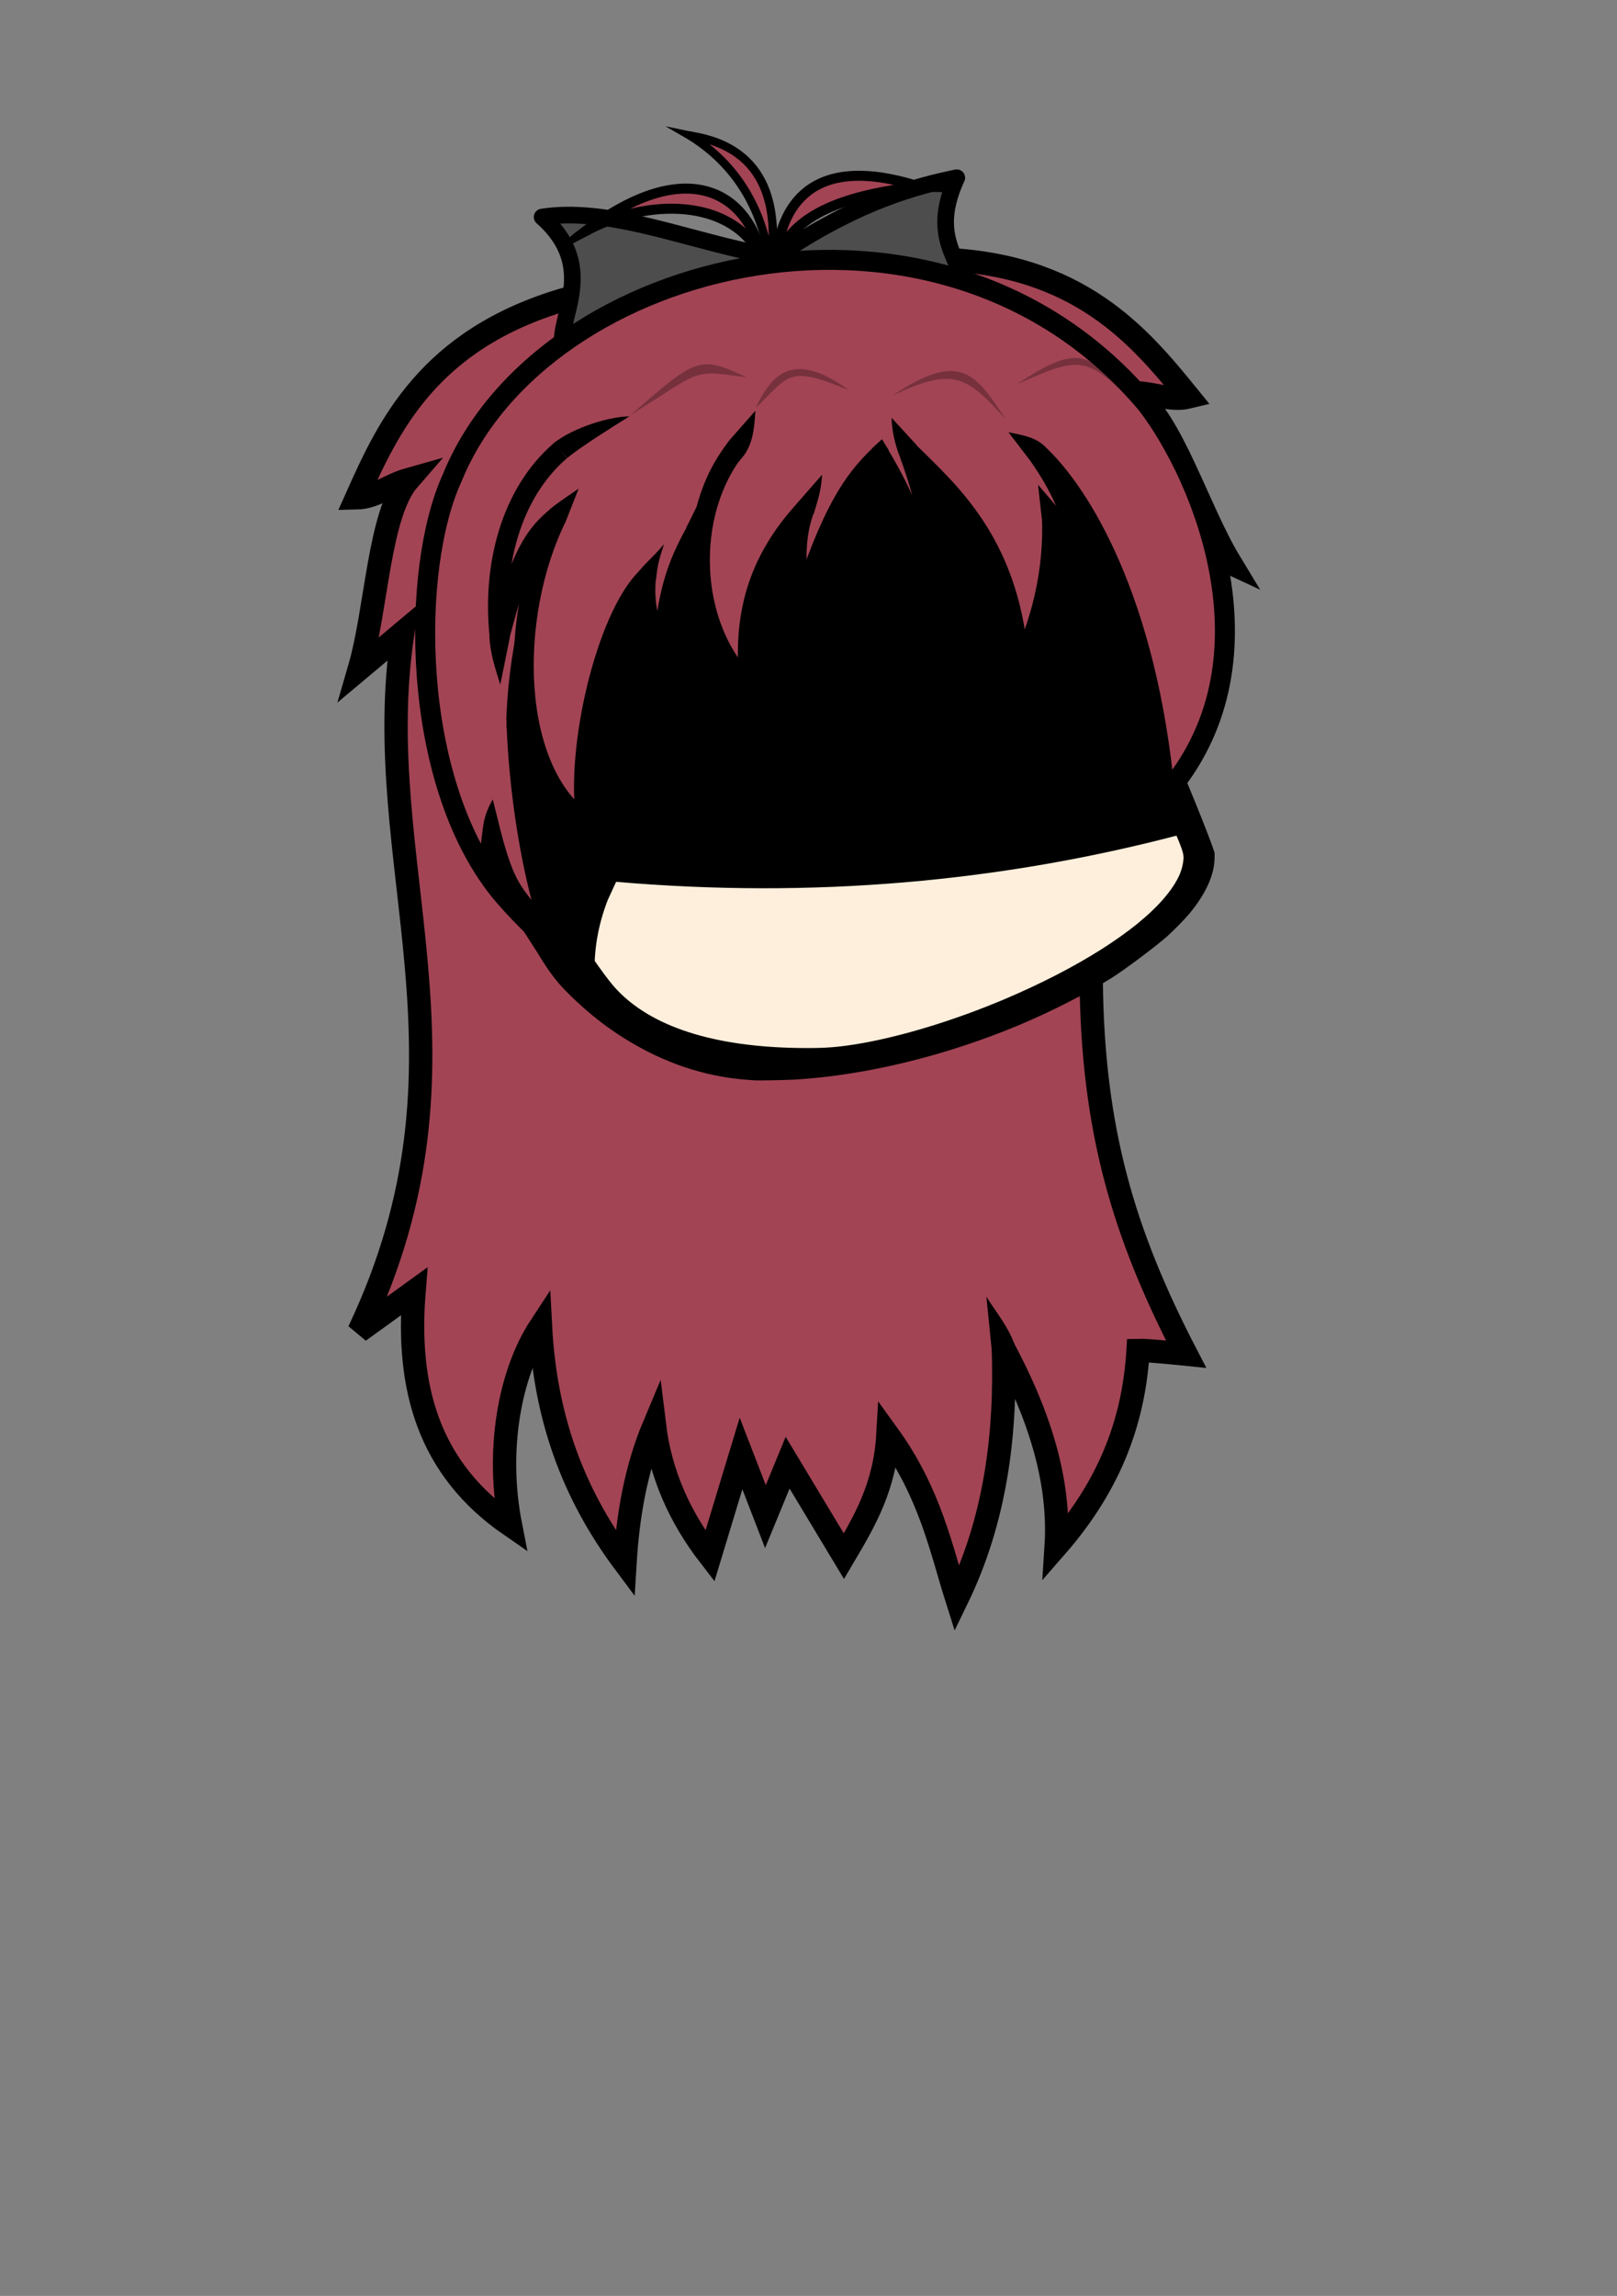 <?xml version="1.0" encoding="UTF-8" standalone="no"?>
<svg
   xmlns:dc="http://purl.org/dc/elements/1.1/"
   xmlns:cc="http://creativecommons.org/ns#"
   xmlns:rdf="http://www.w3.org/1999/02/22-rdf-syntax-ns#"
   xmlns:svg="http://www.w3.org/2000/svg"
   xmlns="http://www.w3.org/2000/svg"
   xmlns:xlink="http://www.w3.org/1999/xlink"
   xmlns:sodipodi="http://sodipodi.sourceforge.net/DTD/sodipodi-0.dtd"
   xmlns:inkscape="http://www.inkscape.org/namespaces/inkscape"
   height="551.05px"
   width="388.3px"
   id="svg2"
   version="1.1"
   inkscape:version="0.48.4 r9939"
   sodipodi:docname="1.svg">
  <rect width="100%" height="100%" fill="#808080" stroke="none"/>
  <sodipodi:namedview
     pagecolor="#ffffff"
     bordercolor="#666666"
     borderopacity="1"
     objecttolerance="10"
     gridtolerance="10"
     guidetolerance="10"
     inkscape:pageopacity="0"
     inkscape:pageshadow="2"
     inkscape:window-width="1366"
     inkscape:window-height="746"
     id="namedview43"
     showgrid="false"
     inkscape:zoom="1.2113398"
     inkscape:cx="237.24621"
     inkscape:cy="347.02895"
     inkscape:window-x="-8"
     inkscape:window-y="-8"
     inkscape:window-maximized="1"
     inkscape:current-layer="svg2" />
  <g
     id="g3235">
    <path
       inkscape:export-ydpi="15"
       inkscape:export-xdpi="15"
       inkscape:export-filename="C:\Users\User\Pictures\Walfas\Feral's Props\Puella Magi Madoka Magica\Kyouko Sakura\KyoukoArmless_50x.png"
       sodipodi:nodetypes="cccccccccccccccccccccccccccccccccccccccccc"
       inkscape:connector-curvature="0"
       id="rect4226"
       d="m 139.648,71.367 -24.15,9.421 -17.032,15.798 -12.856,22.917 10.02,-2.984 -8.555,40.373 9.502,-4.116 -1.754,27.307 5.813,58.47 -1.725,40.838 -10.498,37.338 9.566,-4.346 6.204,34.391 17.357,17.369 -0.335,-24.102 7.388,-17.578 9.615,31.787 11.243,19.329 6.234,-28.567 13.993,26.434 7.887,-19.652 6.331,11.091 5.416,-9.52 12.828,17.929 7.15,-11.018 4.356,-14.246 8.368,14.535 7.855,22.234 9.842,-27.487 1.351,-29.031 9.093,18.373 4.537,24.358 13.762,-21.366 4.213,-23.385 11.032,0.287 -18.31,-50.18 -3.495,-41.421 10.23,-139.373 10.986,0.753 -21.697,-22.803 -31.173,-9.697 z"
       style="fill:#a24454;fill-opacity:1;fill-rule:nonzero;stroke:none;display:inline" />
    <path
       inkscape:export-ydpi="15"
       inkscape:export-xdpi="15"
       inkscape:export-filename="C:\Users\User\Pictures\Walfas\Feral's Props\Puella Magi Madoka Magica\Kyouko Sakura\KyoukoArmless_50x.png"
       sodipodi:nodetypes="ccccccccccccccccccccccc"
       inkscape:connector-curvature="0"
       d="m 262.032,234.939 c 0.308,36.167 7.722,61.039 22.787,90.077 0,0 -9.457,-0.972 -11.53,-0.904 -0.962,15.988 -6.112,31.577 -19.67,47.093 1.047,-16.115 -4.32,-32.06 -12.685,-47.696 0.717,21.118 -1.977,41.449 -11.143,60.286 -3.717,-11.712 -6.357,-25.322 -16.571,-39.429 -0.712,12.526 -5.655,20.821 -10.571,29.143 l -13.512,-22.439 -5.332,12.938 -5.859,-15.152 -7.475,24.648 c -7.33,-9.456 -11.929,-19.906 -13.334,-31.517 -4.49,10.652 -6.366,21.826 -7.059,33.237 -12.711,-16.998 -19.152,-35.307 -20.286,-56.857 -7.409,11.263 -10.753,29.662 -7.204,47.721 -19.751,-13.616 -25.029,-33.083 -23.161,-56.125 l -13.224,9.56 c 31.235,-65.801 2.033,-111.933 10.526,-167.717 l -10.441,8.758 c 4.237,-14.528 4.645,-37.212 11.84,-45.481 -4.643,1.305 -8.075,4.327 -12.516,4.42 7.489,-16.731 17.038,-38.057 50.181,-47.707"
       style="fill:none;stroke:#000000;stroke-width:5.6;stroke-linecap:round;stroke-linejoin:miter;stroke-miterlimit:4;stroke-opacity:1;stroke-dasharray:none;display:inline"
       id="path4203-7" />
    <path
       inkscape:export-ydpi="15"
       inkscape:export-xdpi="15"
       inkscape:export-filename="C:\Users\User\Pictures\Walfas\Feral's Props\Puella Magi Madoka Magica\Kyouko Sakura\KyoukoArmless_50x.png"
       sodipodi:nodetypes="ccc"
       inkscape:connector-curvature="0"
       id="path4229"
       d="m 238.148,323.974 -1.286,-12.75 c 2.313,3.738 5.115,6.927 6.75,11.429"
       style="fill:#000000;stroke:none;display:inline" />
    <path
       inkscape:export-ydpi="15"
       inkscape:export-xdpi="15"
       inkscape:export-filename="C:\Users\User\Pictures\Walfas\Feral's Props\Puella Magi Madoka Magica\Kyouko Sakura\KyoukoArmless_50x.png"
       sodipodi:nodetypes="ccccc"
       inkscape:connector-curvature="0"
       d="m 283.085,129.358 12.352,5.757 c -7.853,-12.936 -14.118,-34.742 -23.208,-40.867 4.823,0.059 8.919,2.09 13.234,1.03 C 273.899,81.056 259.156,62.928 224.644,62.185"
       style="fill:none;stroke:#000000;stroke-width:5.6;stroke-linecap:round;stroke-linejoin:miter;stroke-miterlimit:4;stroke-opacity:1;stroke-dasharray:none;display:inline"
       id="path4203-7-8" />
    <path
       inkscape:export-ydpi="15"
       inkscape:export-xdpi="15"
       inkscape:export-filename="C:\Users\User\Pictures\Walfas\Feral's Props\Puella Magi Madoka Magica\Kyouko Sakura\KyoukoArmless_50x.png"
       style="fill:#fce5d0;fill-opacity:1;fill-rule:nonzero;stroke:none;display:inline"
       d="m 274.955,160.263 -13.034,-35.183 -39.372,-27.269 -87.05,3.308 -10.754,80.817 9.468,44.57 14.878,19.295 25.049,9.253 35.688,0.215 32.847,-11.8 30.393,-21.582 15.172,-17.38 -8.733,-19.613 z"
       id="rect3872"
       inkscape:connector-curvature="0"
       sodipodi:nodetypes="cccccccccccccc" />
    <g
       transform="matrix(0.1,0,0,0.1,141.393,114.232)"
       id="g3494"
       style="display:inline">
      <path
         sodipodi:nodetypes="csscssssssssssssssssssssssssscccssccssssssscc"
         inkscape:connector-curvature="0"
         id="path3498"
         d="m 465.295,1372.078 c -181.851,-8.843 -312.713,-53.289 -392.541,-133.323 -20.568,-20.621 -41.244,-48.545 -103.72,-140.075 -12.013,-17.6 -22.478,-32.142 -23.256,-32.317 -0.778,-0.174 -4.165,0.388 -7.529,1.25 -11.691,2.995 -21.541,11.836 -26.131,23.455 -1.879,4.756 -2.222,7.595 -2.252,18.612 -0.019,7.15 0.257,15.475 0.614,18.5 0.357,3.025 0.417,4.655 0.134,3.622 -0.283,-1.033 -5.572,-8.233 -11.753,-16 -23.243,-29.209 -46.237,-62.157 -60.102,-86.122 -14.39,-24.873 -29.955,-58.999 -38.996,-85.502 -9.648,-28.281 -12.181,-38.62 -25.478,-104.001 -23.274,-114.439 -24.489,-125.834 -24.414,-228.996 0.058,-80.65 1.946,-124.803 7.993,-187 6.519,-67.047 15.817,-120.84 31.975,-185 9.518,-37.795 14.855,-66.226 23.935,-127.5 4.232,-28.558 5.45,-33.794 10.005,-43 29.192,-59.001 159.005,-120.396 384.516,-181.857 106.334,-28.98 181.763,-44.98 259.5,-55.045 86.638,-11.217 158.995,-13.403 234,-7.068 107.573,9.085 206.137,37.86 290.023,84.671 8.547,4.77 12.699,6.291 28.977,10.618 46.39,12.332 84.844,25.56 123.638,42.527 17.655,7.722 34.905,16.494 59.362,30.188 38.168,21.37 53.803,29.722 71.5,38.195 9.625,4.608 18.175,8.738 19,9.178 2.588,1.38 25.948,87.792 39.63,146.593 15.857,68.151 26.085,127.306 31.364,181.403 0.558,5.722 1.351,10.914 1.76,11.539 0.41,0.625 -0.421,-0.184 -1.846,-1.797 l -2.591,-2.932 -14.409,0.576 c -20.414,0.815 -29.788,3.927 -36.319,12.056 l -3.089,3.845 0,61.155 c 0.01,64.752 0.481,75.067 5.088,110.155 6.463,49.23 18.058,97.654 36.28,151.5 11.685,34.53 15.725,44.653 40.165,100.643 37.593,86.122 39.571,91.99 37.148,110.189 -3.87,29.069 -18.27,56.512 -47.31,90.168 -61.92,71.759 -183.349,151.415 -336.874,220.983 -165.258,74.885 -337.993,125.194 -465.412,135.551 -19.66,1.598 -83.006,1.803 -112.588,0.365 z"
         style="fill:#fdefdb" />
      <path
         sodipodi:nodetypes="cssscssssscsscsssssssccsscssssssccssssscc"
         inkscape:connector-curvature="0"
         id="path3496"
         d="m 396.795,1450.6 c -2.75,-0.207 -11.3,-0.856 -19,-1.443 -100.228,-7.638 -198.028,-40.606 -290,-97.757 -29.403,-18.271 -80.034,-51.64 -142.598,-114.839 -26.235,-26.501 -45.532,-54.218 -67.055,-90.023 l -37.379,-58.201 c -3.998,-6.225 52.289,41.754 53.968,35.088 0.999,-3.969 0.874,-5.574 -0.901,-11.536 -5.227,-17.55 14.706,4.855 15.821,-8.367 1.142,-13.538 7.017,-24.076 17.185,-30.825 5.065,-3.362 -23.441,-91.351 18.943,-6.334 0.778,0.174 11.243,14.717 23.256,32.317 62.475,91.53 83.152,119.454 103.72,140.075 88.597,88.826 241.912,134.414 452.064,134.423 44.41,0 70.941,-2.013 112.977,-8.58 104.463,-16.319 239.161,-57.036 363,-109.73 173.046,-73.631 311.647,-161.2 379.374,-239.689 29.041,-33.655 43.44,-61.099 47.31,-90.168 2.423,-18.199 0.445,-24.067 -37.148,-110.189 -24.44,-55.991 -28.48,-66.113 -40.165,-100.643 -18.221,-53.846 -29.817,-102.27 -36.28,-151.5 -4.606,-35.088 -5.082,-45.403 -5.088,-110.155 l 0,-61.155 3.089,-3.845 c 6.558,-8.162 15.945,-11.26 36.498,-12.048 l 14.587,-0.559 6.066,8.315 c 6.638,9.099 13.93,22.959 17.167,32.632 5.117,15.29 5.298,19.171 4.105,88.091 -1.157,66.855 -0.498,97.256 2.518,116.048 2.181,13.586 15.95,49.76 47.456,124.675 19.515,46.401 49.325,121.557 56.153,141.57 l 6.288,18.43 -0.055,12 c -0.189,40.822 -21.194,86.901 -61.768,135.5 -9.741,11.667 -39.854,42.247 -52.605,53.42 -28.651,25.106 -102.935,80.64 -132.735,99.232 -60.187,37.55 -145.603,81.03 -222.265,113.142 -175.693,73.594 -367.322,120.338 -536,130.746 -22.593,1.394 -90.16,2.658 -100.5,1.88 z"
         style="fill:#000000" />
    </g>
    <use
       height="187.85"
       transform="translate(44.15,98.75)"
       width="251.85"
       xlink:href="#sprite1"
       id="use8"
       x="0"
       y="0" />
    <path
       sodipodi:nodetypes="cccc"
       inkscape:export-ydpi="15"
       inkscape:export-xdpi="15"
       inkscape:export-filename="C:\Users\User\Pictures\Walfas\Feral's Props\Puella Magi Madoka Magica\Kyouko Sakura\KyoukoArmless_50x.png"
       id="path3033"
       style="fill:none;stroke:#000000;stroke-width:6;stroke-linecap:round;stroke-linejoin:round;stroke-miterlimit:4;stroke-opacity:1;stroke-dasharray:none;display:inline"
       d="m 270.071,123.188 c -68.136,-36.994 -138.997,3.232 -138.997,3.232 m 0,0 c -14.428,33.658 -2.059,99.158 8.081,109.299"
       inkscape:connector-curvature="0" />
    <path
       sodipodi:nodetypes="ccccccccccc"
       inkscape:export-ydpi="15"
       inkscape:export-xdpi="15"
       inkscape:export-filename="C:\Users\User\Pictures\Walfas\Feral's Props\Puella Magi Madoka Magica\Kyouko Sakura\KyoukoArmless_50x.png"
       id="path3923"
       style="fill:#4d4d4d;fill-opacity:1;stroke:#000000;stroke-width:4;stroke-linecap:round;stroke-linejoin:round;stroke-miterlimit:4;stroke-opacity:1;stroke-dasharray:none;display:inline"
       d="M 230.512,73.695 136.762,85.862 m 43.649,-25.326 c -17.373,-3.707 -35.021,-10.808 -50.228,-8.442 15.796,14.027 -0.148,28.098 6.579,33.769 m 51.873,-25.823 c 17.753,-11.646 31.062,-15.299 41.119,-17.381 -8.129,17.66 5.263,21.095 0.759,31.037 m -44.236,-14.505 c -4.554,-1.295 -6.735,4.48 -4.135,4.912 6.22,0.658 8.222,-3.488 4.135,-4.912 z"
       inkscape:connector-curvature="0" />
    <path
       inkscape:export-ydpi="15"
       inkscape:export-xdpi="15"
       inkscape:export-filename="C:\Users\User\Pictures\Walfas\Feral's Props\Puella Magi Madoka Magica\Kyouko Sakura\KyoukoArmless_50x.png"
       style="fill:#a24454;fill-opacity:1;fill-rule:nonzero;stroke:none;display:inline"
       d="m 272.648,91.509 -31.174,-20.969 -35.764,-8.285 -41.397,5.327 -36.132,19.243 -21.335,31.405 -5.376,41.114 10.33,43.049 17.803,18.192 0.139,-13.936 -2.1,-26.691 10.721,15.837 5.535,-30.867 9.904,-23.409 4.98,11.301 8.69,-28.06 3.742,28.858 7.565,8.357 3.859,-23.143 8.774,-15.291 0.503,18.652 17.473,-31.329 11.785,15.848 -0.375,-14.609 15.578,17.826 9.045,24.698 8.87,-25.498 3.485,-9.069 14.68,30.335 6.765,40.543 12.404,-18.818 3.283,-28 -7.659,-28.051 z"
       id="rect3814"
       inkscape:connector-curvature="0"
       sodipodi:nodetypes="cccccccccccccccccccccccccccccccccc" />
    <path
       inkscape:export-ydpi="15"
       inkscape:export-xdpi="15"
       inkscape:export-filename="C:\Users\User\Pictures\Walfas\Feral's Props\Puella Magi Madoka Magica\Kyouko Sakura\KyoukoArmless_50x.png"
       style="fill:none;stroke:#000000;stroke-width:4.8;stroke-linecap:butt;stroke-linejoin:bevel;stroke-miterlimit:4;stroke-opacity:1;stroke-dasharray:none;display:inline"
       d="m 177.034,107.31 c -12.768,15.436 -12.057,43.421 3.016,57.502 -1.9,-16.967 1.975,-30.087 12.986,-42.204 -2.78,7.919 -1.612,15.16 -0.872,23.329 7.541,-23.219 12.569,-30.457 19.075,-36.714 7.798,12.956 9.671,21.069 12.833,33.786 -0.086,-11.771 -0.127,-18.834 -5.883,-34.643 9.607,9.583 24.784,22.201 26.505,52.053 5.146,-10.2 8.488,-23.033 7.916,-36.474 4.513,8.325 6.078,14.342 7.28,21.522 0.99,-11.603 -1.38,-23.622 -10.983,-36.889 10.703,9.712 26.573,35.981 30.83,82.246 27.835,-31.622 9.109,-76.243 -4.303,-93.742 -49.498,-59.221 -145.289,-35.528 -166.856,17.641 -10.015,21.77 -9.993,72.33 11.316,98.954 -0.444,-7.835 -2.949,-4.572 -1.778,-12.767 4.072,15.291 6.187,13.798 16.454,27.431"
       id="path3076"
       inkscape:connector-curvature="0"
       sodipodi:nodetypes="ccccccccccccccccc" />
    <path
       inkscape:export-ydpi="15"
       inkscape:export-xdpi="15"
       inkscape:export-filename="C:\Users\User\Pictures\Walfas\Feral's Props\Puella Magi Madoka Magica\Kyouko Sakura\KyoukoArmless_50x.png"
       style="fill:#000000;stroke:none;display:inline"
       d="m 262.361,145.601 c -0.696,5.296 -2.053,6.876 -3.274,9.256 l -1.686,-9.281"
       id="path3846"
       inkscape:connector-curvature="0"
       sodipodi:nodetypes="ccc" />
    <path
       sodipodi:nodetypes="ccc"
       inkscape:export-ydpi="15"
       inkscape:export-xdpi="15"
       inkscape:export-filename="C:\Users\User\Pictures\Walfas\Feral's Props\Puella Magi Madoka Magica\Kyouko Sakura\KyoukoArmless_50x.png"
       style="fill:#000000;stroke:none;display:inline"
       d="m 255.265,123.331 -5.989,-6.964 0.924,8.286"
       id="path3848"
       inkscape:connector-curvature="0" />
    <path
       inkscape:export-ydpi="15"
       inkscape:export-xdpi="15"
       inkscape:export-filename="C:\Users\User\Pictures\Walfas\Feral's Props\Puella Magi Madoka Magica\Kyouko Sakura\KyoukoArmless_50x.png"
       style="fill:#000000;stroke:none;display:inline"
       d="m 250.848,107.103 c -2.008,-1.976 -4.657,-2.589 -8.674,-3.347 l 4.846,6.321 3.918,-0.054 z"
       id="path3850"
       inkscape:connector-curvature="0"
       sodipodi:nodetypes="ccccc" />
    <path
       sodipodi:nodetypes="ccc"
       inkscape:export-ydpi="15"
       inkscape:export-xdpi="15"
       inkscape:export-filename="C:\Users\User\Pictures\Walfas\Feral's Props\Puella Magi Madoka Magica\Kyouko Sakura\KyoukoArmless_50x.png"
       style="fill:#000000;stroke:none;display:inline"
       d="m 247.377,160.589 -4.496,9.142 -0.889,-11.617"
       id="path3852"
       inkscape:connector-curvature="0" />
    <path
       inkscape:export-ydpi="15"
       inkscape:export-xdpi="15"
       inkscape:export-filename="C:\Users\User\Pictures\Walfas\Feral's Props\Puella Magi Madoka Magica\Kyouko Sakura\KyoukoArmless_50x.png"
       style="fill:#000000;stroke:none;display:inline"
       d="m 281.862,191.985 -5.342,5.788 c 0.479,-2.826 0.846,-5.462 0.813,-7.411"
       id="path3854"
       inkscape:connector-curvature="0"
       sodipodi:nodetypes="ccc" />
    <path
       inkscape:export-ydpi="15"
       inkscape:export-xdpi="15"
       inkscape:export-filename="C:\Users\User\Pictures\Walfas\Feral's Props\Puella Magi Madoka Magica\Kyouko Sakura\KyoukoArmless_50x.png"
       style="fill:#000000;stroke:none;display:inline"
       d="m 226.553,142.958 c -0.388,6.76 -1.227,6.633 -2.34,9.587 -0.829,-3.021 -1.586,-5.974 -2.616,-9.246"
       id="path3856"
       inkscape:connector-curvature="0"
       sodipodi:nodetypes="ccc" />
    <path
       inkscape:export-ydpi="15"
       inkscape:export-xdpi="15"
       inkscape:export-filename="C:\Users\User\Pictures\Walfas\Feral's Props\Puella Magi Madoka Magica\Kyouko Sakura\KyoukoArmless_50x.png"
       style="fill:#000000;stroke:none;display:inline"
       d="m 215.906,109.197 c -0.924,-2.634 -1.707,-5.415 -1.804,-8.915 l 5.986,6.515"
       id="path3858"
       inkscape:connector-curvature="0"
       sodipodi:nodetypes="ccc" />
    <path
       sodipodi:nodetypes="ccc"
       inkscape:export-ydpi="15"
       inkscape:export-xdpi="15"
       inkscape:export-filename="C:\Users\User\Pictures\Walfas\Feral's Props\Puella Magi Madoka Magica\Kyouko Sakura\KyoukoArmless_50x.png"
       style="fill:#000000;stroke:none;display:inline"
       d="m 213.449,108.111 -1.66,-2.69 -2.418,2.222"
       id="path3860"
       inkscape:connector-curvature="0" />
    <path
       inkscape:export-ydpi="15"
       inkscape:export-xdpi="15"
       inkscape:export-filename="C:\Users\User\Pictures\Walfas\Feral's Props\Puella Magi Madoka Magica\Kyouko Sakura\KyoukoArmless_50x.png"
       style="fill:#000000;stroke:none;display:inline"
       d="m 195.38,123.438 c 0.89,-3.115 1.816,-5.433 2.033,-9.5 l -6.321,7.214"
       id="path3862"
       inkscape:connector-curvature="0"
       sodipodi:nodetypes="ccc" />
    <path
       inkscape:export-ydpi="15"
       inkscape:export-xdpi="15"
       inkscape:export-filename="C:\Users\User\Pictures\Walfas\Feral's Props\Puella Magi Madoka Magica\Kyouko Sakura\KyoukoArmless_50x.png"
       style="fill:#000000;stroke:none;display:inline"
       d="m 194.881,145.545 -2.68,9.643 c -1.117,-3.278 -2.443,-5.499 -2.625,-10.089"
       id="path3864"
       inkscape:connector-curvature="0"
       sodipodi:nodetypes="ccc" />
    <path
       inkscape:export-ydpi="15"
       inkscape:export-xdpi="15"
       inkscape:export-filename="C:\Users\User\Pictures\Walfas\Feral's Props\Puella Magi Madoka Magica\Kyouko Sakura\KyoukoArmless_50x.png"
       style="fill:#000000;stroke:none;display:inline"
       d="m 178.275,166.474 c 1.672,1.532 3.504,2.378 5.274,3.408 -0.467,-1.81 -0.914,-3.448 -1.135,-5.472"
       id="path3866"
       inkscape:connector-curvature="0"
       sodipodi:nodetypes="ccc" />
    <path
       inkscape:export-ydpi="15"
       inkscape:export-xdpi="15"
       inkscape:export-filename="C:\Users\User\Pictures\Walfas\Feral's Props\Puella Magi Madoka Magica\Kyouko Sakura\KyoukoArmless_50x.png"
       style="fill:none;stroke:#000000;stroke-width:4.8;stroke-linecap:butt;stroke-linejoin:bevel;stroke-miterlimit:4;stroke-opacity:1;stroke-dasharray:none;display:inline"
       d="m 167.125,127.495 c -4.906,8.813 -6.666,14.659 -8.209,29.331 -3.834,-8.032 -4.188,-12.832 -3.856,-17.938 -9.332,9.326 -17.099,40.627 -14.209,58.721 -18.395,-12.452 -18.983,-49.715 -7.087,-73.629 -6.712,5.305 -9.467,12.35 -13.79,28.705 -1.775,-16.491 2.516,-34.158 14.626,-44.545"
       id="path3868"
       inkscape:connector-curvature="0"
       sodipodi:nodetypes="ccccccc" />
    <path
       inkscape:export-ydpi="15"
       inkscape:export-xdpi="15"
       inkscape:export-filename="C:\Users\User\Pictures\Walfas\Feral's Props\Puella Magi Madoka Magica\Kyouko Sakura\KyoukoArmless_50x.png"
       style="fill:#000000;stroke:none;display:inline"
       d="m 157.489,139.438 c 0.419,-3.71 0.566,-4.533 1.965,-8.831 -2.927,3.477 -4.629,4.563 -6.696,7.369"
       id="path3870"
       inkscape:connector-curvature="0"
       sodipodi:nodetypes="ccc" />
    <path
       sodipodi:nodetypes="cccc"
       inkscape:export-ydpi="15"
       inkscape:export-xdpi="15"
       inkscape:export-filename="C:\Users\User\Pictures\Walfas\Feral's Props\Puella Magi Madoka Magica\Kyouko Sakura\KyoukoArmless_50x.png"
       style="fill:#000000;stroke:none;display:inline"
       d="m 164.809,126.617 3.142,-6.321 c 0,0 -0.591,10.286 -0.702,10.143 -0.111,-0.143 -2.44,-3.821 -2.44,-3.821 z"
       id="path3872"
       inkscape:connector-curvature="0" />
    <path
       inkscape:export-ydpi="15"
       inkscape:export-xdpi="15"
       inkscape:export-filename="C:\Users\User\Pictures\Walfas\Feral's Props\Puella Magi Madoka Magica\Kyouko Sakura\KyoukoArmless_50x.png"
       style="fill:#000000;stroke:none;display:inline"
       d="m 173.57,107.92 1.449,-2.083 6.362,-7.247 c -0.27,5.512 -0.937,7.856 -2.361,10.174 -0.391,0.637 -1.223,1.497 -1.68,2.156"
       id="path3874"
       inkscape:connector-curvature="0"
       sodipodi:nodetypes="cccsc" />
    <path
       inkscape:export-ydpi="15"
       inkscape:export-xdpi="15"
       inkscape:export-filename="C:\Users\User\Pictures\Walfas\Feral's Props\Puella Magi Madoka Magica\Kyouko Sakura\KyoukoArmless_50x.png"
       style="fill:#000000;stroke:none;display:inline"
       d="m 161.327,156.725 -0.601,6.745 c -1.946,-1.841 -2.94,-3.647 -3.967,-5.673"
       id="path3877"
       inkscape:connector-curvature="0"
       sodipodi:nodetypes="ccc" />
    <path
       inkscape:export-ydpi="15"
       inkscape:export-xdpi="15"
       inkscape:export-filename="C:\Users\User\Pictures\Walfas\Feral's Props\Puella Magi Madoka Magica\Kyouko Sakura\KyoukoArmless_50x.png"
       style="fill:#000000;stroke:none;display:inline"
       d="m 143.159,196.745 c 0.052,0.101 1.124,5.758 1.124,5.758 -2.05,-0.87 -4.081,-1.815 -5.777,-4.015"
       id="path3879"
       inkscape:connector-curvature="0"
       sodipodi:nodetypes="ccc" />
    <path
       inkscape:export-ydpi="15"
       inkscape:export-xdpi="15"
       inkscape:export-filename="C:\Users\User\Pictures\Walfas\Feral's Props\Puella Magi Madoka Magica\Kyouko Sakura\KyoukoArmless_50x.png"
       style="fill:#000000;stroke:none;display:inline"
       d="m 132.925,106.384 c 5.166,-4.024 13.822,-6.428 18.206,-6.446 -3.618,2.267 -11.738,7.309 -14.916,10"
       id="path3882"
       inkscape:connector-curvature="0"
       sodipodi:nodetypes="ccc" />
    <path
       inkscape:export-ydpi="15"
       inkscape:export-xdpi="15"
       inkscape:export-filename="C:\Users\User\Pictures\Walfas\Feral's Props\Puella Magi Madoka Magica\Kyouko Sakura\KyoukoArmless_50x.png"
       style="fill:#000000;stroke:none;display:inline"
       d="m 131.921,122.329 c 2.626,-2.168 4.692,-3.375 7.031,-5.051 l -3.141,7.968"
       id="path3884"
       inkscape:connector-curvature="0"
       sodipodi:nodetypes="ccc" />
    <path
       inkscape:export-ydpi="15"
       inkscape:export-xdpi="15"
       inkscape:export-filename="C:\Users\User\Pictures\Walfas\Feral's Props\Puella Magi Madoka Magica\Kyouko Sakura\KyoukoArmless_50x.png"
       style="fill:#000000;stroke:none;display:inline"
       d="m 117.518,152.785 c 0.231,4.192 1.386,7.573 2.614,11.516 l 2.307,-11.329"
       id="path3886"
       inkscape:connector-curvature="0"
       sodipodi:nodetypes="ccc" />
    <path
       inkscape:export-ydpi="15"
       inkscape:export-xdpi="15"
       inkscape:export-filename="C:\Users\User\Pictures\Walfas\Feral's Props\Puella Magi Madoka Magica\Kyouko Sakura\KyoukoArmless_50x.png"
       id="path3033-1"
       style="fill:none;stroke:#000000;stroke-width:6;stroke-linecap:round;stroke-linejoin:round;stroke-miterlimit:4;stroke-opacity:1;stroke-dasharray:none;display:inline"
       d="m 124.587,172.213 c 0.868,28.605 8.163,57.101 14.568,63.506"
       inkscape:connector-curvature="0"
       sodipodi:nodetypes="cc" />
    <path
       inkscape:export-ydpi="15"
       inkscape:export-xdpi="15"
       inkscape:export-filename="C:\Users\User\Pictures\Walfas\Feral's Props\Puella Magi Madoka Magica\Kyouko Sakura\KyoukoArmless_50x.png"
       style="fill:#000000;stroke:none;display:inline"
       d="m 117.93,215.073 c 3.377,4.177 11.158,12.328 13.864,13.257 l -7.078,-16.007 z"
       id="path3046"
       inkscape:connector-curvature="0"
       sodipodi:nodetypes="cccc" />
    <path
       inkscape:export-ydpi="15"
       inkscape:export-xdpi="15"
       inkscape:export-filename="C:\Users\User\Pictures\Walfas\Feral's Props\Puella Magi Madoka Magica\Kyouko Sakura\KyoukoArmless_50x.png"
       style="fill:#000000;stroke:none;display:inline"
       d="m 115.647,201.356 c 0.409,-3.182 0.341,-5.359 2.68,-9.489 l 2.198,8.784"
       id="path3048"
       inkscape:connector-curvature="0"
       sodipodi:nodetypes="ccc" />
    <path
       inkscape:export-ydpi="15"
       inkscape:export-xdpi="15"
       inkscape:export-filename="C:\Users\User\Pictures\Walfas\Feral's Props\Puella Magi Madoka Magica\Kyouko Sakura\KyoukoArmless_50x.png"
       style="fill:#000000;stroke:none;display:inline"
       d="m 121.648,174.724 c -0.207,-5.581 0.825,-15.17 2.286,-22.429 l 1.5,18.571 z"
       id="path3050"
       inkscape:connector-curvature="0"
       sodipodi:nodetypes="cccc" />
    <path
       inkscape:export-ydpi="15"
       inkscape:export-xdpi="15"
       inkscape:export-filename="C:\Users\User\Pictures\Walfas\Feral's Props\Puella Magi Madoka Magica\Kyouko Sakura\KyoukoArmless_50x.png"
       style="fill:#000000;fill-opacity:0.275;stroke:none;display:inline"
       d="M 244.201,92.221 C 259.412,82.055 261.927,84.642 272.059,96.802 260.787,84.516 258.14,86.14 244.201,92.221 z"
       id="path3052"
       inkscape:connector-curvature="0"
       sodipodi:nodetypes="ccc" />
    <path
       inkscape:export-ydpi="15"
       inkscape:export-xdpi="15"
       inkscape:export-filename="C:\Users\User\Pictures\Walfas\Feral's Props\Puella Magi Madoka Magica\Kyouko Sakura\KyoukoArmless_50x.png"
       style="fill:#000000;fill-opacity:0.275;stroke:none;display:inline"
       d="m 214.436,94.873 c 16.525,-11.119 20.059,-4.727 27.184,5.89 -9.674,-10.736 -12.607,-12.644 -27.184,-5.89 z"
       id="path3052-1"
       inkscape:connector-curvature="0"
       sodipodi:nodetypes="ccc" />
    <path
       inkscape:export-ydpi="15"
       inkscape:export-xdpi="15"
       inkscape:export-filename="C:\Users\User\Pictures\Walfas\Feral's Props\Puella Magi Madoka Magica\Kyouko Sakura\KyoukoArmless_50x.png"
       style="fill:#000000;fill-opacity:0.275;stroke:none;display:inline"
       d="m 203.84,93.652 c -13.723,-10.094 -18.832,-3.196 -22.394,4.294 8.16,-7.849 7.652,-10.44 22.394,-4.294 z"
       id="path3052-1-4"
       inkscape:connector-curvature="0"
       sodipodi:nodetypes="ccc" />
    <path
       inkscape:export-ydpi="15"
       inkscape:export-xdpi="15"
       inkscape:export-filename="C:\Users\User\Pictures\Walfas\Feral's Props\Puella Magi Madoka Magica\Kyouko Sakura\KyoukoArmless_50x.png"
       style="fill:#000000;fill-opacity:0.275;stroke:none;display:inline"
       d="M 179.273,90.565 C 167.781,85.131 167.175,85.944 151.392,99.639 168.867,88.73 165.895,88.709 179.273,90.565 z"
       id="path3052-1-0"
       inkscape:connector-curvature="0"
       sodipodi:nodetypes="ccc" />
    <path
       inkscape:export-ydpi="15"
       inkscape:export-xdpi="15"
       inkscape:export-filename="C:\Users\User\Pictures\Walfas\Feral's Props\Puella Magi Madoka Magica\Kyouko Sakura\KyoukoArmless_50x.png"
       style="fill:#a24454;fill-opacity:1;stroke:#000000;stroke-width:2.4;stroke-linecap:round;stroke-linejoin:miter;stroke-miterlimit:4;stroke-opacity:1;stroke-dasharray:none;display:inline"
       d="m 186.348,62.549 c 1.025,-12.505 7.996,-26.132 34.232,-17.806 -13.867,1.737 -30.032,5.07 -34.232,17.806 z"
       id="path3895"
       inkscape:connector-curvature="0"
       sodipodi:nodetypes="ccc" />
    <path
       inkscape:export-ydpi="15"
       inkscape:export-xdpi="15"
       inkscape:export-filename="C:\Users\User\Pictures\Walfas\Feral's Props\Puella Magi Madoka Magica\Kyouko Sakura\KyoukoArmless_50x.png"
       style="fill:#a24454;fill-opacity:1;stroke:#000000;stroke-width:2.4;stroke-linecap:round;stroke-linejoin:miter;stroke-miterlimit:4;stroke-opacity:1;stroke-dasharray:none;display:inline"
       d="m 182.923,61.89 c -2.929,-14.733 -17.189,-25.43 -42.35,-6.384 14.713,-8.005 35.344,-8.116 42.35,6.384 z"
       id="path3895-1"
       inkscape:connector-curvature="0"
       sodipodi:nodetypes="ccc" />
    <path
       inkscape:export-ydpi="15"
       inkscape:export-xdpi="15"
       inkscape:export-filename="C:\Users\User\Pictures\Walfas\Feral's Props\Puella Magi Madoka Magica\Kyouko Sakura\KyoukoArmless_50x.png"
       style="fill:#000000;stroke:none;display:inline"
       d="m 219.432,45.953 8.312,0.202 c -2.261,-1.46 -7.878,-2.74 -10.43,-3.494"
       id="path3915"
       inkscape:connector-curvature="0"
       sodipodi:nodetypes="ccc" />
    <path
       inkscape:export-ydpi="15"
       inkscape:export-xdpi="15"
       inkscape:export-filename="C:\Users\User\Pictures\Walfas\Feral's Props\Puella Magi Madoka Magica\Kyouko Sakura\KyoukoArmless_50x.png"
       style="fill:#000000;stroke:none;display:inline"
       d="m 140.573,54.014 c -2.25,1.738 -4.868,3.218 -5.687,5.803 l 6.865,-3.563"
       id="path3917"
       inkscape:connector-curvature="0"
       sodipodi:nodetypes="ccc" />
    <path
       inkscape:export-ydpi="15"
       inkscape:export-xdpi="15"
       inkscape:export-filename="C:\Users\User\Pictures\Walfas\Feral's Props\Puella Magi Madoka Magica\Kyouko Sakura\KyoukoArmless_50x.png"
       style="fill:#a24454;fill-opacity:1;stroke:#000000;stroke-width:2;stroke-linecap:round;stroke-linejoin:miter;stroke-miterlimit:4;stroke-opacity:1;stroke-dasharray:none;display:inline"
       d="m 185.053,64.363 c 1.774,-12.973 0.283,-28.844 -19.375,-31.818 13.081,8.111 18.066,20.515 19.375,31.818 z"
       id="path3919"
       inkscape:connector-curvature="0"
       sodipodi:nodetypes="ccc" />
    <path
       sodipodi:nodetypes="ccc"
       inkscape:export-ydpi="15"
       inkscape:export-xdpi="15"
       inkscape:export-filename="C:\Users\User\Pictures\Walfas\Feral's Props\Puella Magi Madoka Magica\Kyouko Sakura\KyoukoArmless_50x.png"
       style="fill:#000000;stroke:none;display:inline"
       d="m 165.309,33.492 -5.5,-3.179 6.893,1.429"
       id="path3921"
       inkscape:connector-curvature="0" />
  </g>
  <defs
     id="defs14">
    <g
       id="sprite0"
       transform="matrix(1, 0, 0, 1, 22.0, 37.75)">
      <use
         height="156.95"
         transform="matrix(1.0, 0.0, 0.0, 1.0, -22.0, -37.75)"
         width="172.55"
         xlink:href="#shape0"
         id="use17" />
    </g>
    <g
       id="shape0"
       transform="matrix(1, 0, 0, 1, 22.0, 37.75)">
      <path
         d="M132.6 -15.8 Q140.1 10.3 139.75 22.75 139.35 35.7 141.6 46.25 143.85 56.75 147.55 61.9 151.25 67.05 150.35 73.5 149.4 79.95 141.3 86.45 133.2 92.95 112.05 103.25 97.75 110.25 82.65 114.65 67.2 119.2 56.35 119.2 19.0 119.2 6.95 104.95 L3.7 102.25 0.85 100.05 Q-4.2 96.0 -10.3 87.45 -16.55 78.65 -18.6 68.65 -20.7 58.65 -21.4 54.15 -22.0 50.5 -22.0 41.0 -22.0 18.3 -17.6 2.75 -16.75 -0.3 -15.2 -11.05 -13.65 -21.8 31.05 -33.05 75.7 -44.35 103.2 -28.35 114.8 -25.5 122.75 -20.95 130.1 -16.75 132.6 -15.8"
         fill="#fff1dd"
         fill-rule="evenodd"
         stroke="none"
         id="path20" />
    </g>
    <g
       id="sprite1"
       transform="matrix(1, 0, 0, 1, 74.5, 23.35)">
      <use
         height="137.15"
         transform="matrix(1.0, 0.0, 0.0, 1.0, 0.0, -22.7)"
         width="165.95"
         xlink:href="#shape1"
         id="use23" />
    </g>
    <g
       id="shape1"
       transform="matrix(1, 0, 0, 1, 0.0, 22.7)">
      <path
         d="M68.8 -19.45 Q83.6 -23.15 97.6 -22.65 111.6 -22.15 126.45 -13.45 L150.7 1.1 Q156.9 4.95 159.05 7.95 157.45 18.4 157.45 30.8 157.4 51.05 163.7 70.55 L164.4 73.05 165.25 74.65 165.95 75.25 165.85 77.95 Q99.55 95.6 29.3 89.55 L27.3 93.9 Q23.75 103.0 24.15 112.6 L20.9 114.45 19.8 113.15 Q-2.95 90.65 0.45 52.3 1.5 40.35 6.2 30.8 L9.8 20.95 Q12.35 13.8 14.25 11.7 17.3 8.25 22.1 5.45 28.4 1.75 31.45 -0.6 L44.25 -9.35 Q53.95 -15.8 68.8 -19.45"
         fill="#000000"
         fill-rule="evenodd"
         stroke="none"
         id="path26" />
    </g>
    <g
       id="sprite2"
       transform="matrix(1, 0, 0, 1, 185.65, 381.05)">
      <use
         height="268.1"
         transform="matrix(1.0, 0.0, 0.0, 1.0, -105.95, -333.45)"
         width="212.0"
         xlink:href="#shape2"
         id="use29" />
    </g>
    <g
       id="shape2"
       transform="matrix(1, 0, 0, 1, 105.95, 333.45)">
      <path
         d="M21.25 -325.0 Q44.15 -317.25 63.35 -306.35 72.8 -301.05 79.0 -292.95 L83.75 -286.3 Q86.5 -282.5 89.05 -279.95 L89.35 -279.3 89.15 -278.65 88.55 -278.25 87.3 -278.0 86.9 -278.0 86.6 -278.05 81.6 -279.25 81.7 -279.2 77.65 -279.65 76.5 -279.6 Q73.15 -279.25 73.1 -276.5 73.25 -273.8 98.4 -241.35 L98.6 -240.6 98.25 -239.95 97.5 -239.75 97.25 -239.75 95.25 -240.0 94.95 -240.1 Q89.45 -242.55 84.55 -244.35 L80.25 -245.8 67.7 -247.75 67.65 -247.75 66.45 -247.65 Q63.2 -247.3 63.1 -244.75 L62.85 -244.05 62.2 -243.75 58.7 -243.35 58.45 -243.35 57.9 -243.45 57.5 -243.8 57.35 -244.3 Q56.65 -251.45 34.3 -283.9 33.25 -285.3 27.45 -294.65 22.4 -302.85 18.2 -307.85 9.45 -318.25 -0.65 -321.85 L-0.75 -321.85 -6.0 -323.3 -5.9 -323.25 -11.55 -323.75 -11.7 -323.75 -16.55 -323.5 -19.0 -322.85 -19.2 -322.7 -19.65 -322.45 -20.0 -322.4 -20.45 -322.45 Q-20.75 -322.55 -20.95 -322.75 -24.75 -327.35 -27.15 -328.45 L-27.65 -328.9 -27.75 -329.5 -27.5 -330.05 -26.9 -330.35 -22.75 -330.95 Q-10.9 -334.6 -0.8 -332.9 L1.4 -332.85 2.4 -332.85 2.55 -332.8 2.7 -332.8 3.2 -332.5 3.5 -332.0 3.4 -331.35 3.15 -330.4 21.2 -325.0 21.25 -325.0 M8.65 -306.6 Q20.45 -293.7 22.45 -290.8 42.15 -262.35 44.45 -258.5 L44.6 -257.95 44.4 -257.4 43.9 -257.05 Q37.0 -254.8 32.0 -254.2 L31.0 -254.05 31.1 -253.75 Q31.1 -253.4 31.25 -253.2 L31.5 -252.65 31.4 -252.05 30.95 -251.65 22.85 -247.6 22.25 -247.5 21.8 -247.55 21.25 -248.05 Q9.1 -272.45 7.7 -275.55 0.2 -291.55 -11.05 -308.95 L-17.65 -318.6 Q-17.95 -318.95 -17.85 -319.3 L-17.45 -320.0 -16.75 -320.2 -16.5 -320.2 Q-10.25 -319.45 -1.45 -315.15 2.3 -313.35 5.25 -310.4 6.85 -308.9 8.65 -306.6 M1.75 -230.15 L-1.45 -229.35 Q-2.65 -228.9 -2.95 -228.4 L-2.95 -228.35 -2.95 -228.1 -2.9 -227.45 Q-3.0 -227.15 -3.25 -226.95 L-3.85 -226.75 -12.55 -226.35 Q-12.95 -226.3 -13.25 -226.6 -13.6 -226.9 -13.6 -227.3 -14.3 -243.15 -19.7 -268.0 -20.55 -271.7 -21.6 -280.6 L-23.45 -295.65 Q-25.05 -306.65 -27.2 -310.75 -28.2 -312.55 -29.2 -312.75 -31.0 -312.65 -31.5 -311.2 L-31.5 -311.15 -31.75 -307.4 -24.75 -266.65 -24.75 -266.7 Q-18.75 -239.1 -18.75 -224.9 -18.75 -222.15 -19.8 -222.35 L-19.9 -222.35 -20.2 -222.45 -20.3 -222.5 -20.35 -222.5 -20.45 -222.5 -20.55 -222.5 -21.6 -222.5 -22.1 -222.5 -22.15 -222.5 -22.6 -222.5 -22.65 -222.5 -23.6 -222.55 -48.8 -222.05 -51.25 -221.65 -54.85 -220.7 -57.45 -220.4 -63.25 -220.25 -63.5 -220.25 -64.1 -220.45 -64.45 -220.95 Q-64.95 -222.65 -65.75 -233.85 L-66.5 -247.65 Q-66.5 -271.2 -56.4 -295.45 -54.25 -300.65 -49.5 -310.4 L-49.5 -310.35 Q-46.55 -316.45 -46.5 -317.9 L-46.5 -317.95 Q-46.4 -319.3 -47.15 -319.95 -48.1 -320.7 -50.0 -320.75 L-50.2 -320.75 -51.35 -320.6 -51.4 -320.6 -52.75 -320.25 Q-59.85 -317.5 -64.55 -301.4 -66.5 -294.85 -68.0 -286.05 -71.75 -264.75 -71.75 -247.65 L-71.8 -228.35 Q-70.95 -211.45 -67.4 -210.3 L-66.6 -210.75 -66.0 -210.85 -65.6 -210.85 -65.0 -210.4 -61.45 -205.5 Q-56.7 -199.1 -56.75 -195.0 -56.7 -191.5 -60.05 -188.35 -62.75 -185.85 -62.75 -181.5 -62.75 -179.0 -60.8 -174.0 -58.9 -168.9 -58.75 -165.85 L-58.9 -166.3 -59.3 -166.65 -59.8 -166.75 -59.55 -166.65 -59.15 -166.3 -59.0 -165.75 -59.0 -165.7 Q-59.0 -165.4 -59.15 -165.15 L-59.6 -164.8 -59.7 -164.75 -59.9 -164.75 -60.0 -164.75 -60.1 -164.75 -60.2 -164.75 Q-61.1 -164.65 -61.8 -164.0 -62.75 -163.15 -62.75 -161.75 -62.75 -158.7 -61.8 -155.8 L-61.8 -155.15 -64.75 -147.95 Q-64.65 -145.15 -62.5 -141.85 L-62.5 -141.8 Q-60.4 -138.55 -60.1 -136.6 L-60.1 -136.65 -60.05 -136.45 -60.15 -135.85 Q-60.3 -135.55 -60.6 -135.4 L-60.95 -135.3 -61.1 -135.3 -61.2 -135.3 -61.65 -135.25 -63.05 -135.2 -65.75 -135.05 -65.8 -135.05 -68.65 -135.0 -70.2 -134.95 -74.2 -134.9 -74.75 -134.95 -75.2 -135.25 -77.75 -138.3 Q-82.55 -143.95 -82.5 -147.75 -82.5 -152.15 -80.95 -157.55 -79.5 -162.55 -79.5 -163.9 -79.55 -164.75 -81.4 -169.05 -83.55 -173.95 -83.5 -175.5 -83.55 -180.85 -78.8 -187.9 L-74.5 -194.25 Q-74.6 -195.05 -77.8 -199.9 -81.55 -205.45 -81.5 -210.0 L-81.45 -210.2 -80.1 -217.25 -79.85 -217.8 Q-78.0 -219.8 -77.45 -224.1 -77.2 -226.0 -77.2 -228.25 L-77.25 -230.3 -77.5 -234.15 -77.5 -234.25 Q-76.7 -242.3 -78.2 -245.35 -78.65 -246.2 -79.3 -246.5 -86.7 -220.1 -86.75 -218.75 -86.75 -217.8 -86.35 -217.2 -86.1 -216.85 -86.15 -216.45 -86.75 -212.45 -86.75 -209.25 -86.75 -203.8 -86.45 -202.3 -85.55 -198.0 -82.0 -195.85 L-81.6 -195.45 -81.5 -194.95 -81.65 -194.45 Q-87.75 -184.75 -88.3 -183.2 -88.65 -182.3 -88.7 -178.3 L-88.75 -175.15 Q-88.7 -172.7 -86.0 -163.0 L-86.0 -162.75 -87.0 -157.15 -87.0 -157.2 Q-87.95 -151.0 -87.75 -145.9 L-87.75 -145.85 Q-87.35 -134.4 -81.4 -131.3 L-81.0 -130.95 -80.85 -130.4 -81.0 -129.9 Q-81.75 -128.55 -81.75 -127.0 L-81.95 -125.4 Q-81.9 -124.1 -81.15 -123.05 L-81.0 -122.8 Q-80.8 -122.6 -80.75 -122.25 L-80.9 -121.65 Q-81.55 -120.65 -81.75 -118.85 L-81.75 -111.9 -82.0 -109.05 Q-82.2 -106.05 -81.75 -103.55 -80.6 -96.45 -74.75 -96.25 L-74.5 -96.25 Q-72.05 -96.3 -71.3 -97.8 L-71.3 -97.85 Q-69.6 -101.9 -68.95 -102.45 -68.7 -102.7 -68.3 -102.75 L-68.1 -102.75 -68.05 -102.75 -67.4 -102.55 -67.0 -101.95 Q-66.1 -98.25 -64.7 -86.85 L-64.7 -86.9 Q-64.1 -83.5 -63.3 -81.35 L-63.3 -80.75 -63.65 -80.2 Q-65.15 -79.05 -65.65 -75.8 L-65.65 -75.75 Q-66.15 -72.9 -66.0 -69.3 -66.0 -68.95 -66.15 -68.7 L-66.65 -68.3 -67.1 -68.25 -67.55 -68.3 Q-68.85 -68.7 -80.2 -74.05 L-83.45 -75.55 -83.6 -75.6 -105.5 -90.4 Q-105.8 -90.6 -105.9 -90.95 L-105.85 -91.65 Q-103.2 -97.05 -99.7 -115.6 -96.15 -134.3 -95.95 -149.6 -95.8 -165.05 -95.15 -181.9 -94.5 -198.7 -94.5 -211.0 L-94.5 -218.75 Q-94.3 -251.15 -90.45 -273.4 -88.95 -283.2 -74.3 -304.55 -66.45 -316.0 -61.95 -320.45 L-62.0 -320.4 Q-61.65 -320.8 -61.5 -321.45 L-61.5 -321.5 Q-61.25 -322.65 -59.9 -323.35 -58.65 -324.05 -54.35 -325.1 L-52.85 -325.45 -52.7 -325.5 -41.7 -327.7 -32.55 -329.4 -31.05 -329.65 -30.75 -329.65 -30.2 -329.6 -29.75 -329.2 -29.65 -328.6 Q-29.7 -328.3 -29.9 -328.05 L-30.15 -327.65 -30.7 -326.25 -23.05 -312.95 22.75 -232.7 22.85 -232.05 22.5 -231.45 21.85 -231.25 21.65 -231.25 1.75 -230.15 M82.2 -236.7 L82.75 -237.2 83.25 -237.3 83.75 -237.2 91.9 -234.0 92.4 -233.55 92.5 -232.85 92.1 -232.25 Q91.55 -231.8 91.35 -230.95 91.1 -230.15 91.1 -226.4 91.1 -223.75 92.6 -220.25 L92.6 -220.2 95.7 -213.65 Q100.05 -204.7 98.05 -198.7 L98.05 -198.65 Q96.35 -193.55 98.7 -187.25 L98.75 -187.25 Q99.25 -185.8 100.0 -184.3 L103.35 -177.7 103.4 -177.65 Q105.1 -173.7 105.1 -170.5 105.2 -168.75 102.4 -165.35 100.3 -162.85 100.1 -161.3 105.15 -146.45 105.1 -144.25 105.15 -143.6 104.15 -141.4 L103.75 -140.9 103.2 -140.8 102.85 -140.8 99.9 -141.2 87.55 -141.75 85.5 -141.7 84.5 -141.65 84.35 -141.65 84.25 -141.65 83.65 -141.8 83.3 -142.25 76.7 -156.2 Q76.5 -156.55 76.6 -156.85 L77.0 -157.4 Q81.1 -160.45 84.4 -163.6 94.25 -173.05 94.35 -181.15 94.3 -181.95 93.1 -185.2 L89.25 -194.9 Q83.7 -207.95 83.4 -209.8 82.9 -212.4 83.0 -218.2 L83.15 -227.95 83.15 -228.0 Q83.05 -233.15 82.15 -235.95 L82.2 -236.7 M86.65 -120.55 L88.55 -120.3 90.65 -120.25 90.8 -120.25 100.0 -120.9 103.7 -121.9 104.15 -121.95 104.55 -121.9 105.1 -121.55 105.3 -120.95 Q105.25 -115.6 106.05 -106.95 L106.05 -106.85 Q106.35 -97.2 102.4 -92.15 L101.85 -91.75 101.5 -91.75 100.9 -91.85 Q100.6 -92.0 100.45 -92.3 99.85 -93.55 99.95 -97.0 L100.1 -102.6 Q100.0 -108.35 96.85 -108.75 L96.8 -108.75 96.65 -108.75 Q93.95 -108.55 92.05 -105.1 89.0 -99.85 86.25 -98.8 L85.75 -98.75 85.35 -98.8 Q85.0 -98.9 84.8 -99.15 83.35 -101.05 83.35 -106.0 L83.35 -106.15 85.25 -119.7 85.45 -120.2 85.85 -120.5 86.3 -120.55 86.65 -120.55 M73.1 -151.1 L73.1 -151.0 72.9 -148.5 72.9 -148.45 Q72.85 -145.85 73.4 -143.7 74.55 -138.7 78.65 -137.55 L79.15 -137.25 79.4 -136.8 79.35 -136.25 79.1 -135.45 79.1 -131.0 78.9 -128.9 Q78.85 -127.0 79.6 -125.4 L80.5 -123.85 80.7 -123.35 80.65 -122.85 Q79.75 -120.6 79.15 -116.75 78.1 -110.6 78.1 -106.15 78.1 -97.95 78.95 -95.45 L81.35 -88.4 81.4 -87.85 81.1 -87.35 80.6 -87.1 Q75.85 -86.1 69.55 -83.35 65.9 -81.8 63.6 -80.5 L63.0 -80.4 62.6 -80.4 62.0 -80.9 48.1 -104.65 Q46.1 -104.1 46.1 -101.0 L47.4 -96.5 Q49.1 -91.05 51.1 -86.4 52.65 -82.75 54.2 -80.05 L54.3 -79.45 54.05 -78.9 53.55 -78.55 47.4 -76.9 36.6 -74.0 36.5 -74.0 Q29.6 -73.0 23.65 -74.75 L21.25 -75.0 Q20.85 -75.05 20.6 -75.3 20.35 -75.6 20.35 -76.0 L20.2 -93.7 20.2 -93.75 Q19.25 -103.3 14.85 -103.75 L14.8 -103.75 14.65 -103.75 Q13.45 -103.65 12.75 -102.65 12.1 -101.8 12.1 -101.0 12.1 -97.95 13.8 -92.7 15.45 -87.5 15.1 -83.7 L15.1 -83.65 Q15.05 -82.55 13.3 -78.55 12.5 -76.85 12.2 -75.5 L11.85 -74.95 11.25 -74.75 11.1 -74.75 -3.15 -73.0 -3.1 -73.0 -6.05 -72.45 -10.95 -71.5 -11.3 -71.5 -11.95 -71.65 Q-12.3 -71.9 -12.35 -72.3 L-15.45 -86.35 Q-20.7 -108.35 -22.25 -108.75 -24.75 -108.5 -24.75 -104.9 -24.75 -103.25 -22.15 -88.5 -20.05 -76.45 -18.55 -70.25 L-18.6 -69.6 Q-18.75 -69.3 -19.05 -69.15 L-19.75 -68.75 -19.7 -67.5 -20.35 -67.85 -20.6 -67.85 -20.4 -67.8 -19.9 -67.5 -19.75 -67.3 -21.45 -66.7 -21.45 -66.95 -21.05 -67.6 -20.7 -67.8 -20.6 -67.85 -20.7 -67.85 -21.0 -67.8 -21.5 -67.45 -21.7 -66.9 -21.7 -66.45 Q-21.75 -66.05 -21.45 -65.75 -21.2 -65.45 -20.8 -65.4 L-22.75 -65.55 -46.95 -66.55 -56.1 -66.15 -58.35 -65.85 -58.95 -65.75 -59.1 -65.7 -59.0 -65.75 Q-58.65 -65.8 -58.4 -66.05 L-58.2 -66.7 -58.2 -66.75 -58.2 -66.9 -58.35 -67.3 -58.8 -67.7 -58.5 -67.15 -58.45 -66.9 -58.45 -66.85 -58.6 -66.15 -59.05 -65.8 -59.0 -65.8 -58.95 -65.8 -59.15 -65.75 -59.2 -65.75 -59.3 -65.7 -59.35 -65.7 -59.45 -65.7 -59.6 -65.7 -59.75 -65.8 -60.25 -66.3 -60.3 -66.95 -60.1 -67.35 -59.6 -67.7 -59.35 -67.75 -58.8 -67.7 -58.85 -67.75 -59.3 -67.95 -59.45 -68.0 -60.1 -67.75 -60.45 -67.2 Q-59.5 -71.75 -59.5 -76.4 L-59.5 -76.5 -59.4 -77.65 -59.2 -78.25 -58.75 -78.6 Q-53.0 -80.65 -50.7 -91.65 -49.85 -96.15 -49.6 -101.6 L-49.5 -106.9 -49.5 -107.0 Q-48.95 -112.55 -49.5 -117.85 -50.4 -126.65 -54.35 -127.65 L-54.8 -127.9 -55.1 -128.35 -55.1 -128.9 Q-54.85 -129.9 -55.05 -130.85 L-55.0 -131.45 -54.9 -131.65 Q-54.5 -132.65 -54.5 -135.0 -54.55 -136.65 -56.75 -141.8 L-58.75 -146.4 -58.8 -147.05 -58.35 -147.6 -57.7 -147.75 -57.45 -147.75 -56.85 -147.4 Q-52.85 -142.85 -46.2 -138.6 -42.25 -136.05 -38.2 -134.05 L-12.25 -128.25 19.35 -132.15 24.0 -133.35 Q42.35 -138.2 58.65 -146.4 65.5 -149.85 71.2 -153.45 L71.85 -153.6 72.1 -153.6 72.7 -153.3 73.0 -152.65 73.1 -151.1 M-60.95 -165.45 L-60.7 -165.0 -60.85 -165.2 -60.95 -165.45 M-62.5 -119.55 L-58.5 -120.35 -58.05 -120.4 -57.7 -120.4 -57.2 -120.1 -56.95 -119.6 -54.75 -107.3 -54.75 -107.15 Q-54.75 -97.3 -56.55 -93.85 L-56.45 -94.4 -56.65 -94.9 -57.05 -95.2 -57.1 -95.2 -57.3 -95.3 -57.75 -95.35 -57.35 -95.2 -57.1 -95.05 -56.9 -94.9 -56.7 -94.4 -56.8 -93.9 -56.8 -93.85 -56.85 -93.8 -56.85 -93.75 -57.35 -93.35 -57.6 -93.3 -57.4 -93.3 -57.45 -93.3 -57.65 -93.25 -57.9 -93.3 -58.15 -93.45 -58.6 -93.9 -58.7 -94.5 -58.4 -95.05 -58.35 -95.05 -58.3 -95.15 -57.85 -95.35 -57.75 -95.35 -57.9 -95.4 -58.3 -95.5 -58.6 -95.4 -59.15 -94.9 -59.25 -94.55 Q-59.8 -101.35 -60.4 -105.55 -61.3 -112.35 -64.55 -112.75 L-64.6 -112.75 -64.65 -112.75 Q-66.5 -112.55 -68.7 -110.0 L-68.7 -110.05 Q-72.2 -106.0 -74.55 -104.85 L-75.05 -104.75 -75.4 -104.75 -75.95 -105.05 -76.2 -105.3 -76.45 -105.65 -76.5 -106.1 Q-75.7 -113.15 -75.8 -116.85 L-75.9 -118.6 -75.8 -119.2 -75.35 -119.65 -74.8 -119.75 -74.5 -119.7 -71.65 -119.35 -68.25 -119.25 -68.05 -119.25 -62.5 -119.55 M-21.45 -66.2 L-19.7 -66.8 -19.7 -66.5 -19.45 -67.05 -19.4 -67.05 Q-19.2 -66.85 -19.15 -66.5 -19.1 -66.2 -19.2 -65.9 L-19.6 -65.5 -20.0 -65.35 -20.25 -65.35 -20.15 -65.55 -20.1 -65.65 -20.5 -65.6 Q-20.9 -65.6 -21.2 -65.9 L-21.45 -66.2"
         fill="#eb585a"
         fill-rule="evenodd"
         stroke="none"
         id="path32" />
    </g>
    <g
       id="shape3"
       transform="matrix(1, 0, 0, 1, 111.7, 347.75)">
      <path
         d="M88.75 -298.85 Q88.75 -296.6 85.9 -296.0 81.3 -295.1 79.25 -293.75 95.95 -274.45 106.5 -252.2 117.75 -228.45 117.75 -209.75 L117.75 -200.8 Q117.15 -193.25 114.0 -193.25 L104.95 -204.05 105.8 -198.55 Q106.9 -190.35 107.45 -180.5 L107.75 -172.1 Q108.25 -162.7 107.55 -154.5 106.9 -147.4 105.4 -143.4 L105.75 -142.3 Q106.25 -139.9 105.75 -135.85 L106.2 -131.8 Q106.35 -129.95 105.6 -128.75 107.75 -127.3 108.5 -123.65 108.9 -121.7 108.85 -119.35 L108.75 -117.25 Q108.75 -107.8 101.5 -91.75 94.05 -75.25 89.0 -75.25 86.7 -75.25 81.25 -96.35 78.55 -106.9 76.25 -117.75 L76.3 -125.25 76.3 -125.3 Q74.15 -125.55 73.25 -126.7 L70.25 -130.0 Q68.15 -125.2 65.95 -121.45 61.7 -114.25 58.5 -114.25 56.35 -114.25 52.55 -118.25 48.8 -122.25 47.5 -122.25 45.9 -122.25 42.7 -116.75 39.5 -111.25 36.5 -111.25 35.4 -111.25 28.25 -116.7 21.25 -122.1 21.25 -122.5 21.25 -123.15 21.55 -123.9 L21.65 -124.1 21.85 -124.5 22.1 -125.0 22.15 -125.1 22.75 -125.95 22.85 -126.05 23.0 -126.3 Q24.95 -128.75 27.0 -128.75 29.1 -128.75 32.2 -126.05 L36.0 -122.25 Q37.25 -123.25 39.6 -127.75 42.25 -131.75 46.0 -131.75 47.8 -131.75 52.8 -128.3 L58.0 -124.75 62.25 -133.35 Q65.45 -138.75 69.5 -138.75 73.2 -138.75 76.2 -136.45 L76.3 -136.4 76.3 -136.6 Q74.05 -138.4 73.0 -142.45 72.05 -146.1 72.25 -150.0 L72.25 -152.75 72.0 -152.6 Q66.25 -148.95 59.35 -145.5 42.95 -137.25 24.5 -132.4 L17.3 -130.65 16.0 -130.35 Q1.15 -127.25 -12.15 -127.25 -21.85 -127.25 -31.0 -130.2 -39.05 -132.85 -46.75 -137.75 -49.5 -139.5 -55.3 -144.45 L-56.55 -142.75 -56.25 -141.3 -56.25 -140.85 -56.25 -140.7 -56.25 -136.6 -55.9 -134.15 Q-55.65 -132.3 -56.3 -131.05 L-57.1 -129.95 Q-56.45 -129.35 -55.95 -128.3 -53.15 -129.75 -49.0 -129.75 -45.7 -129.75 -45.15 -126.35 L-45.25 -122.5 Q-46.75 -121.5 -44.25 -121.5 -43.0 -121.5 -41.1 -122.6 -39.25 -123.75 -38.0 -123.75 L-36.1 -123.3 Q-35.25 -122.8 -34.75 -121.75 -34.25 -120.7 -34.25 -119.5 -34.25 -117.05 -38.8 -114.55 -43.0 -112.25 -46.0 -112.25 L-54.4 -119.1 -54.25 -116.75 Q-54.25 -109.55 -57.5 -97.3 L-58.25 -94.55 -58.3 -94.5 Q-62.95 -79.25 -70.35 -79.25 -74.8 -79.25 -74.65 -84.8 -74.55 -87.6 -73.6 -90.6 -73.6 -91.6 -74.85 -94.45 L-77.6 -100.7 Q-81.6 -110.45 -81.6 -119.1 L-81.6 -122.85 -82.9 -122.0 Q-87.15 -119.25 -87.85 -119.25 -93.35 -119.25 -93.5 -124.15 -93.6 -126.85 -92.6 -132.25 L-98.35 -131.25 Q-102.6 -131.25 -102.6 -134.75 -102.6 -136.15 -90.35 -161.05 L-83.2 -175.55 Q-85.5 -174.15 -88.65 -172.5 -100.55 -166.25 -106.35 -166.25 -110.35 -166.25 -111.35 -168.3 -111.9 -169.3 -111.6 -170.5 -111.6 -175.2 -109.55 -181.0 L-105.1 -191.6 Q-98.6 -206.15 -98.6 -216.25 L-99.05 -238.75 Q-99.3 -252.25 -98.6 -261.25 -98.05 -268.8 -99.35 -283.8 -99.3 -297.05 -91.85 -306.25 L-87.1 -313.45 Q-81.7 -321.35 -76.15 -327.65 -58.3 -347.75 -42.5 -347.75 -28.5 -347.75 -14.75 -335.8 -9.9 -331.55 -6.35 -326.9 -3.25 -322.85 -3.25 -321.5 L-3.3 -320.8 Q9.85 -319.45 13.9 -316.2 L14.9 -316.65 Q19.4 -318.55 39.0 -323.25 L48.0 -323.75 Q59.45 -323.75 75.2 -311.45 80.3 -307.5 84.95 -302.9 L88.75 -298.85 M7.6 -309.95 L6.9 -311.5 Q3.6 -313.75 -25.0 -313.75 L-44.85 -313.15 Q-51.25 -312.35 -54.45 -309.2 -57.0 -306.65 -60.8 -298.5 -67.35 -284.35 -70.85 -277.75 -78.25 -263.7 -79.1 -258.7 -79.5 -256.35 -79.35 -252.4 L-79.1 -242.85 Q-79.1 -227.95 -76.6 -207.5 -75.15 -195.45 -74.5 -183.7 L-74.4 -183.4 -74.1 -180.75 -74.3 -178.75 -74.1 -167.5 Q-73.8 -160.45 -74.1 -154.0 L-74.5 -148.65 Q-68.35 -148.35 -64.0 -146.85 L-62.5 -150.8 -63.1 -151.3 Q-63.2 -154.3 -62.75 -155.5 -63.75 -158.55 -63.75 -161.75 -63.75 -163.6 -62.5 -164.75 -61.4 -165.75 -60.0 -165.75 L-58.05 -162.85 Q-53.75 -176.5 -53.75 -186.5 L-54.05 -188.65 Q-55.05 -193.25 -58.95 -205.8 L-61.2 -203.2 Q-63.8 -200.25 -64.0 -200.25 -65.5 -200.25 -66.0 -200.6 L-67.35 -201.5 Q-68.6 -210.5 -68.6 -228.5 -68.6 -250.6 -64.0 -268.25 -61.65 -277.1 -54.9 -290.05 -46.65 -305.75 -41.5 -305.75 -37.25 -305.75 -37.25 -301.85 -37.25 -300.85 -40.3 -296.2 -45.0 -289.05 -47.35 -284.9 -58.2 -265.85 -61.25 -245.25 L-61.25 -217.5 -58.75 -219.05 Q-51.3 -224.1 -45.7 -231.6 L-40.05 -239.45 Q-36.45 -244.45 -33.0 -248.25 -28.0 -253.7 -15.35 -275.4 L-14.0 -277.75 Q-8.05 -277.75 -7.1 -258.7 -6.8 -252.4 -7.0 -242.75 L-7.25 -229.5 Q-5.05 -235.4 0.95 -255.7 6.3 -273.75 6.5 -273.75 13.35 -273.75 24.15 -256.05 34.25 -239.55 36.75 -227.5 L37.0 -227.5 Q38.25 -232.75 38.25 -244.35 38.25 -261.5 21.75 -278.0 L10.4 -288.25 Q5.25 -292.75 5.25 -294.25 5.25 -295.4 6.25 -296.5 7.35 -297.75 9.0 -297.75 11.65 -297.75 22.85 -288.35 34.85 -278.25 39.25 -271.0 42.35 -265.9 43.9 -260.6 L47.55 -259.7 Q57.95 -256.25 76.8 -241.35 94.85 -227.05 105.9 -214.95 L109.75 -210.5 110.25 -210.5 110.25 -221.0 102.75 -240.65 Q97.8 -253.1 94.0 -260.0 87.1 -272.55 74.3 -286.05 L66.45 -294.1 Q63.25 -297.3 63.25 -297.75 63.25 -302.25 75.0 -302.25 L72.3 -305.2 Q69.95 -307.95 67.65 -309.75 59.9 -315.75 48.0 -315.75 29.65 -315.75 20.4 -310.5 18.05 -309.15 15.55 -306.9 13.75 -305.25 13.0 -305.25 11.5 -305.25 10.95 -305.6 L9.5 -306.5 9.3 -309.35 Q7.8 -309.5 7.6 -309.95 M9.75 -261.5 Q9.75 -247.1 3.5 -230.0 -3.35 -211.25 -11.0 -211.25 -15.2 -211.25 -15.5 -228.9 L-15.5 -243.9 Q-15.5 -252.65 -16.0 -256.75 -22.65 -249.25 -44.95 -222.45 L-54.0 -211.6 Q-48.0 -210.45 -46.5 -199.45 -45.95 -195.6 -46.05 -190.9 L-46.25 -186.85 Q-47.05 -174.8 -49.3 -163.25 -50.35 -157.75 -51.6 -153.6 L-49.15 -150.35 Q-36.2 -135.0 -1.4 -135.0 9.35 -135.0 24.9 -139.55 39.95 -143.95 54.3 -150.95 69.25 -158.25 78.25 -165.9 88.1 -174.3 88.1 -181.0 88.1 -182.2 86.25 -186.45 L82.1 -195.95 Q76.1 -211.05 76.1 -224.15 L76.1 -231.5 58.75 -242.25 Q50.5 -247.35 45.55 -250.6 L45.75 -244.0 Q45.65 -234.5 44.5 -226.0 42.25 -209.25 37.0 -209.25 L26.7 -229.95 Q15.35 -252.95 10.25 -261.5 L9.75 -261.5 M84.4 -226.2 L84.25 -218.2 Q84.15 -212.5 84.6 -210.0 84.95 -208.15 90.4 -195.3 L94.3 -185.55 94.8 -184.15 95.05 -183.45 95.2 -183.0 95.6 -181.5 95.6 -181.45 95.6 -181.15 Q95.6 -172.7 85.35 -162.9 L80.3 -158.65 Q81.35 -157.6 81.15 -155.35 79.75 -150.5 79.75 -149.5 79.75 -146.35 82.25 -143.4 L82.35 -143.3 84.45 -144.05 Q88.45 -145.3 94.35 -145.6 L94.45 -145.65 94.6 -145.65 94.65 -145.65 95.7 -145.7 96.0 -145.7 96.15 -145.7 96.4 -145.7 96.55 -145.7 96.65 -145.7 100.25 -172.5 100.25 -175.6 Q100.05 -186.8 98.65 -194.6 L98.25 -196.5 97.5 -198.55 94.0 -207.9 Q90.25 -217.85 90.25 -220.1 L90.3 -221.0 85.75 -225.25 84.4 -226.2 M83.75 -132.75 L98.0 -133.25 97.75 -137.75 Q89.7 -135.25 84.5 -135.25 L83.85 -135.25 83.75 -132.75 M82.9 -124.25 Q85.65 -114.7 90.75 -93.0 91.25 -93.0 92.0 -92.0 93.8 -94.0 97.6 -104.4 101.25 -114.4 101.25 -116.5 101.25 -119.25 99.75 -121.4 98.3 -123.45 98.25 -125.35 L82.9 -124.25 M-42.35 -322.05 Q-33.2 -321.75 -26.0 -321.75 -17.65 -321.75 -11.0 -321.4 -14.6 -326.1 -16.9 -328.5 -27.75 -339.75 -42.35 -339.75 L-45.85 -339.45 Q-57.3 -337.5 -70.1 -322.95 -75.9 -316.3 -86.35 -300.25 L-86.35 -300.2 -86.6 -299.85 -86.9 -299.35 Q-91.4 -291.85 -91.3 -279.55 -90.35 -265.25 -91.1 -259.0 -92.05 -251.15 -91.5 -238.9 L-90.5 -218.2 Q-90.15 -193.0 -100.85 -176.5 L-101.1 -176.0 -100.8 -176.05 Q-99.1 -176.45 -91.65 -180.4 -83.45 -184.75 -82.35 -184.75 L-81.9 -184.75 Q-82.1 -189.6 -82.6 -192.75 L-84.7 -215.3 Q-86.6 -237.25 -86.6 -243.75 -86.6 -258.8 -86.0 -261.95 -84.45 -270.15 -76.6 -283.5 L-61.55 -308.3 Q-56.05 -316.65 -52.15 -319.35 -48.5 -321.9 -42.35 -322.05 M-64.1 -137.25 L-66.5 -137.25 Q-71.6 -137.25 -75.0 -138.4 L-75.2 -136.85 Q-75.15 -135.0 -73.6 -135.0 -67.05 -135.0 -64.75 -136.7 L-64.1 -137.25 M-68.5 -127.25 L-72.2 -127.3 Q-72.4 -125.45 -73.1 -122.85 -74.1 -119.1 -74.1 -117.6 -74.1 -110.4 -73.7 -109.25 -73.2 -107.6 -67.35 -97.75 -63.85 -101.75 -62.8 -117.2 -62.3 -124.3 -61.8 -126.7 L-61.5 -127.85 -68.5 -127.25 M-81.5 -144.4 L-81.6 -145.25 Q-81.6 -146.05 -81.1 -146.8 -81.95 -151.15 -82.0 -158.9 L-90.1 -142.5 Q-85.35 -141.65 -85.05 -137.55 -85.55 -132.65 -85.1 -130.75 L-81.15 -128.9 -80.85 -129.75 Q-82.6 -132.25 -82.6 -138.25 -82.6 -142.3 -81.5 -144.4"
         fill="#000000"
         fill-rule="evenodd"
         stroke="none"
         id="path35" />
      <path
         d="M91.1 -233.25 L91.5 -233.05 91.1 -233.25"
         fill="#eb585a"
         fill-rule="evenodd"
         stroke="none"
         id="path37" />
      <path
         d="M-59.3 -66.7 L-59.25 -67.0 -59.2 -66.7 -59.3 -66.7 M-57.5 -94.25 L-58.0 -94.5 -57.45 -94.3 -57.5 -94.25 M-19.85 -66.35 L-20.45 -66.4 -20.45 -66.85 -19.85 -66.35"
         fill="#ff1111"
         fill-rule="evenodd"
         stroke="none"
         id="path39" />
      <path
         d="M83.75 -132.75 L83.85 -135.25 84.5 -135.25 Q89.7 -135.25 97.75 -137.75 L98.0 -133.25 83.75 -132.75 M-64.1 -137.25 L-64.75 -136.7 Q-67.05 -135.0 -73.6 -135.0 -75.15 -135.0 -75.2 -136.85 L-75.0 -138.4 Q-71.6 -137.25 -66.5 -137.25 L-64.1 -137.25"
         fill="#e60000"
         fill-rule="evenodd"
         stroke="none"
         id="path41" />
    </g>
  </defs>
</svg>

